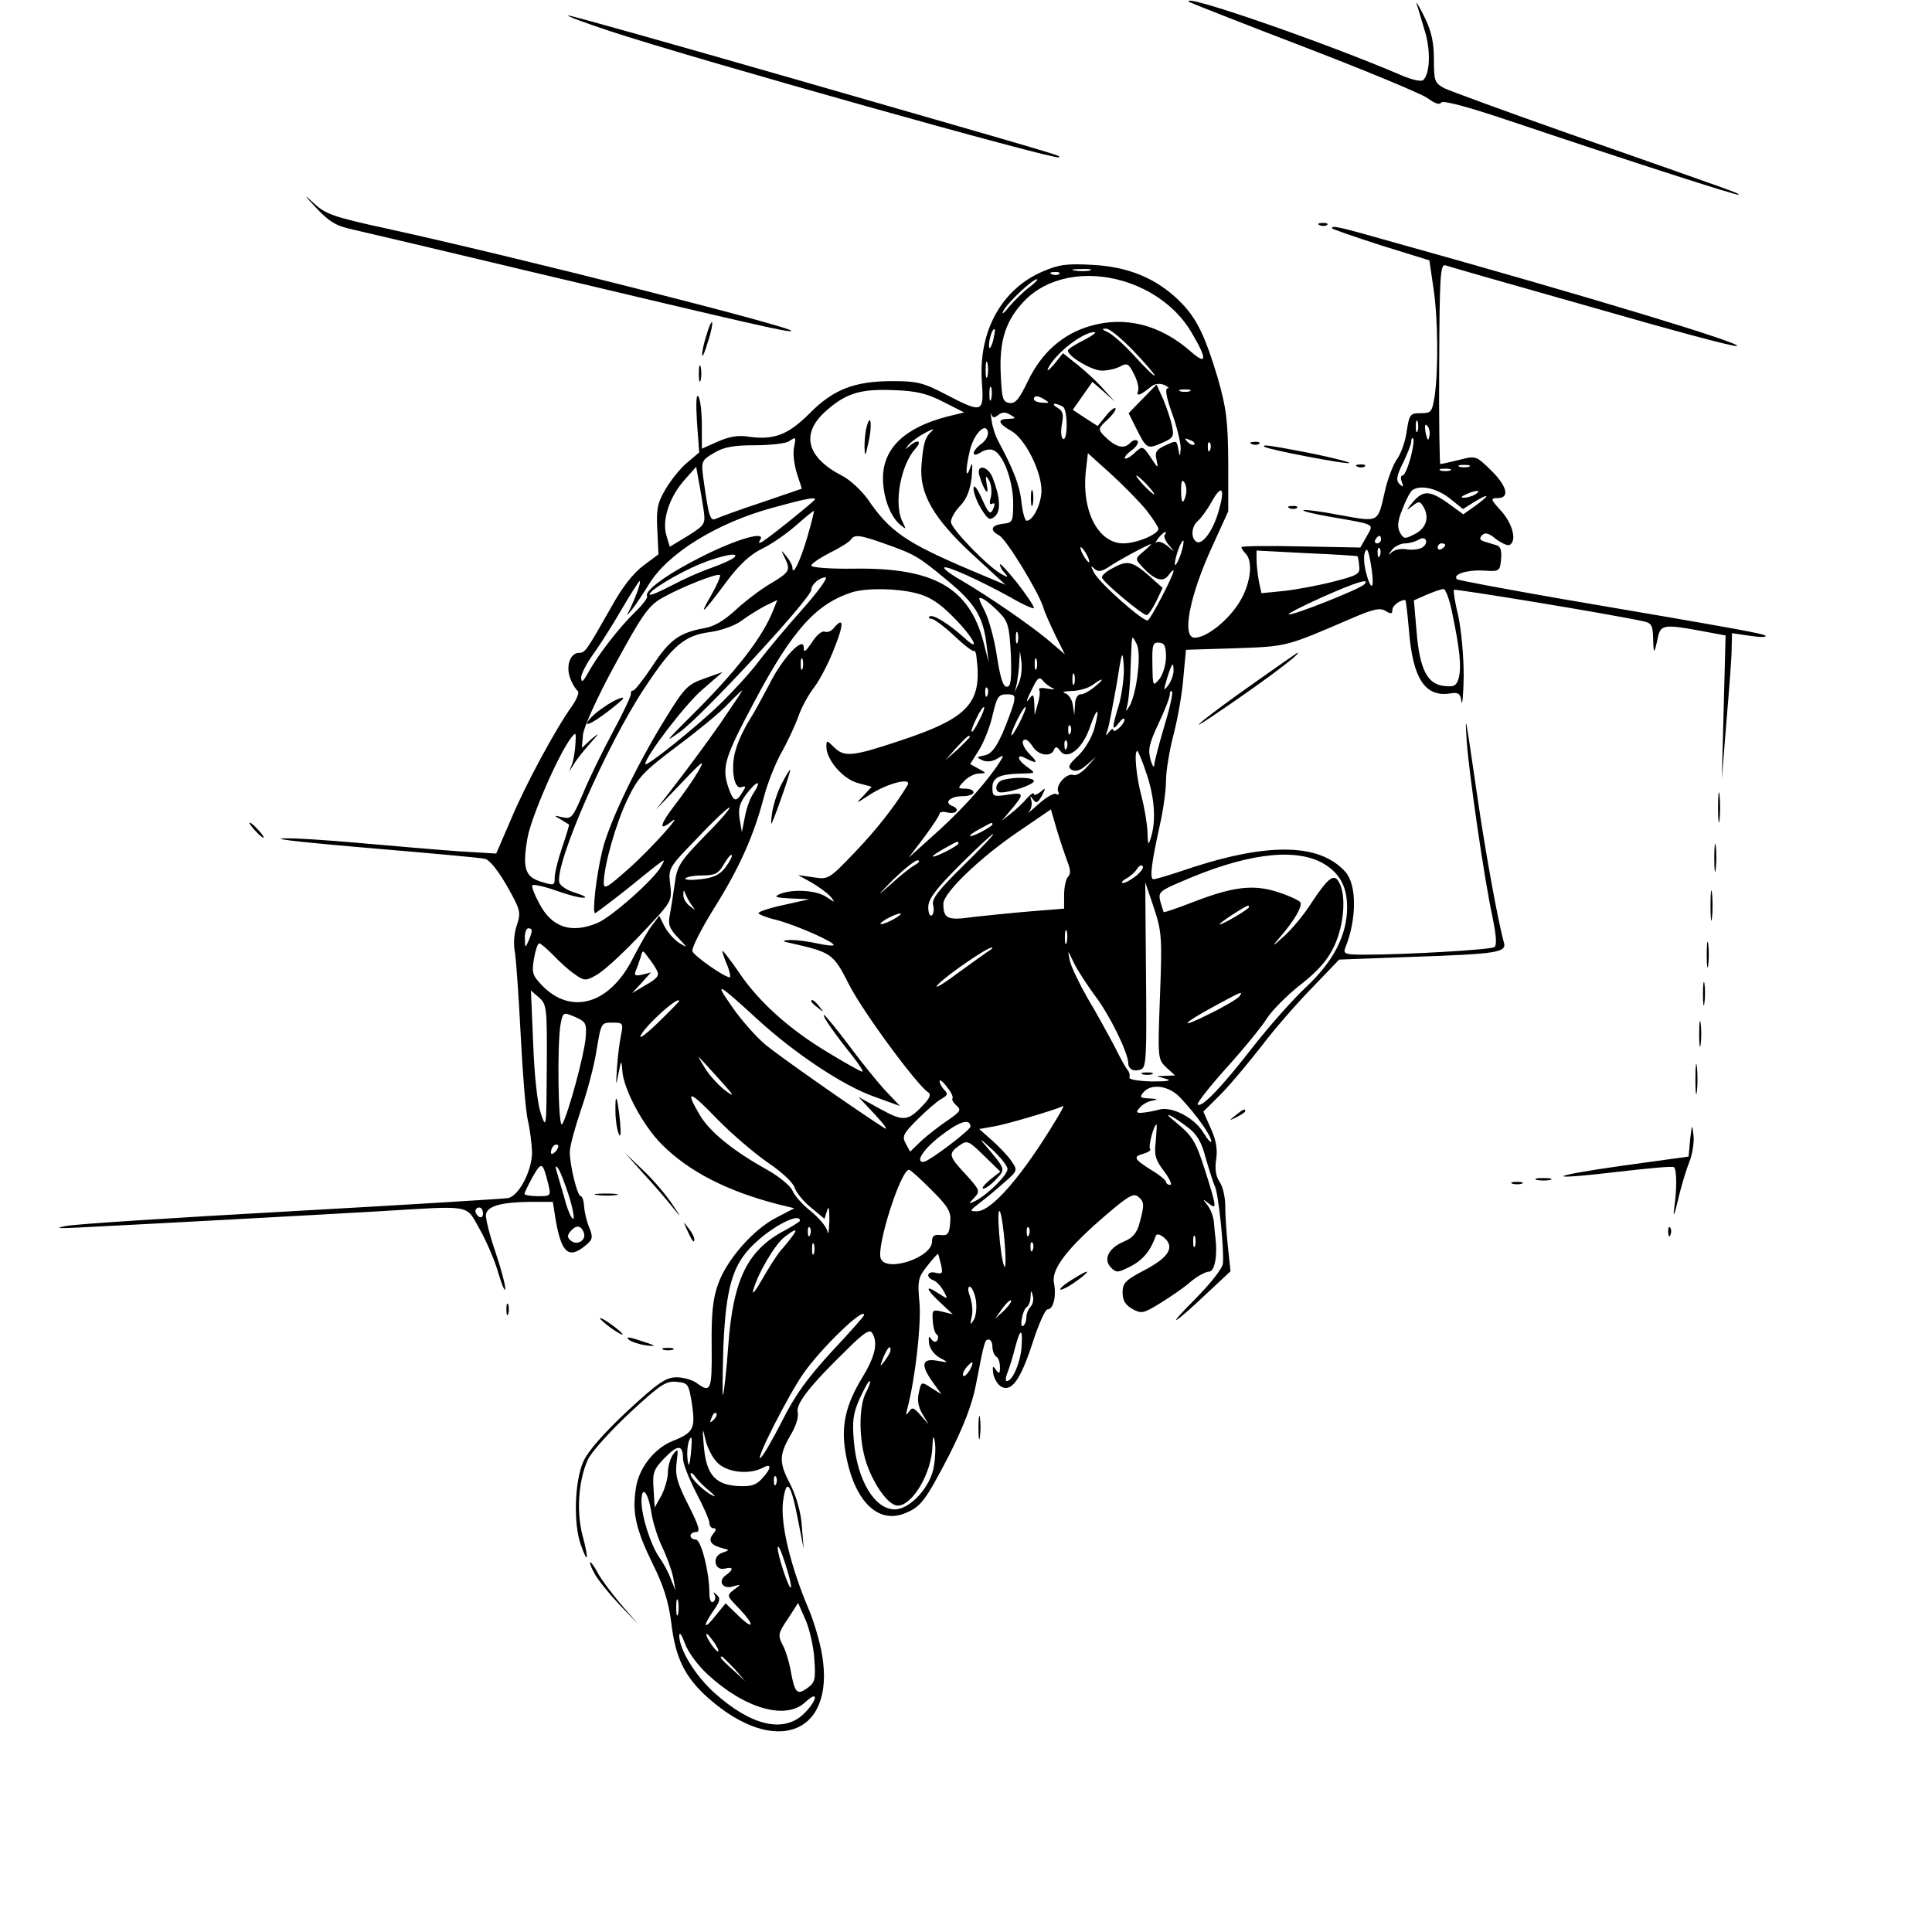 <?xml version="1.0" standalone="no"?>
<!DOCTYPE svg PUBLIC "-//W3C//DTD SVG 20010904//EN"
 "http://www.w3.org/TR/2001/REC-SVG-20010904/DTD/svg10.dtd">
<svg version="1.0" xmlns="http://www.w3.org/2000/svg"
 width="512pt" height="512pt" viewBox="0 0 512 512"
 preserveAspectRatio="xMidYMid meet">
<g transform="translate(0,512) scale(0.1,-0.1)"
fill="#000000" stroke="none">
<path d="M3151 5115 c3 -2 139 -56 304 -119 164 -63 311 -124 328 -136 19 -14
32 -19 36 -12 4 7 68 -10 181 -48 330 -111 604 -199 607 -196 4 3 7 2 -447
161 -168 59 -317 114 -332 121 -26 14 -28 19 -28 77 0 46 -7 75 -25 112 -14
28 -23 43 -21 35 3 -8 12 -39 21 -69 17 -53 15 -115 -3 -133 -5 -5 -29 0 -57
12 -205 88 -590 221 -564 195z"/>
<path d="M1615 5038 c227 -75 1183 -343 1191 -335 5 5 35 -4 -695 206 -327 94
-600 171 -605 170 -6 -1 43 -19 109 -41z"/>
<path d="M838 4569 c36 -38 53 -48 100 -58 31 -7 235 -55 452 -107 607 -144
701 -166 707 -161 9 9 -737 198 -1071 271 -142 31 -163 38 -195 68 -27 25 -26
22 7 -13z"/>
<path d="M3498 4523 c7 -3 16 -2 19 1 4 3 -2 6 -13 5 -11 0 -14 -3 -6 -6z"/>
<path d="M3530 4515 c0 -2 58 -22 129 -45 l129 -40 11 -75 c12 -82 13 -213 3
-285 -7 -42 -9 -45 -37 -45 -28 0 -30 -3 -37 -47 -3 -26 -15 -60 -26 -75 -11
-16 -25 -54 -32 -85 -19 -84 -14 -82 -119 -63 -51 10 -94 15 -97 13 -2 -3 29
-10 68 -17 126 -22 119 -18 100 -52 l-17 -30 -158 3 c-86 2 -157 1 -157 -2 0
-4 5 -11 11 -17 22 -22 12 -88 -21 -136 -31 -46 -84 -87 -114 -87 -35 0 -14
111 48 245 l41 90 0 130 c-1 112 -5 143 -28 224 -35 116 -57 160 -103 205 -61
59 -134 89 -228 94 -69 4 -90 1 -134 -18 -108 -47 -169 -158 -160 -291 6 -84
2 -85 -96 -34 -59 31 -77 35 -140 35 -102 0 -158 -22 -221 -86 -57 -57 -95
-71 -163 -61 -25 4 -50 0 -79 -13 l-43 -19 0 62 c0 34 -4 68 -9 76 -6 9 -7
-17 -4 -67 l6 -81 -32 -27 c-17 -14 -43 -46 -57 -70 -22 -37 -25 -54 -22 -109
l3 -64 -40 -30 c-26 -19 -56 -57 -84 -108 -66 -116 -70 -123 -86 -123 -24 0
-36 -35 -24 -67 5 -15 15 -30 20 -34 5 -3 -2 -21 -15 -40 -42 -58 -124 -209
-163 -303 l-38 -88 -100 6 c-55 4 -173 14 -263 22 -89 8 -181 14 -205 12 -23
-2 84 -13 238 -26 154 -13 289 -25 300 -28 12 -2 35 -31 58 -71 36 -64 38 -70
27 -104 -8 -22 -10 -53 -5 -75 3 -22 10 -120 15 -219 5 -99 13 -200 19 -225 6
-25 10 -62 11 -83 0 -49 -34 -115 -63 -122 -12 -2 -272 -18 -577 -35 -305 -17
-573 -34 -595 -39 -31 -6 -23 -7 35 -4 160 8 643 34 795 43 251 15 228 19 266
-47 18 -32 41 -85 50 -118 10 -33 18 -51 18 -40 0 11 -12 56 -27 100 -15 44
-26 88 -24 97 4 22 40 32 117 33 l60 0 8 -50 c15 -85 34 -102 77 -67 21 17 22
22 12 48 -7 16 -13 41 -14 57 -1 15 -5 27 -9 27 -9 0 -29 82 -29 117 0 15 14
66 30 113 16 46 35 117 41 157 12 72 12 73 42 73 28 0 29 -2 23 -32 -4 -18 -9
-58 -11 -88 -3 -49 -3 -51 4 -15 7 36 8 37 10 10 2 -49 54 -147 105 -198 72
-72 172 -123 306 -158 l45 -11 -46 -24 c-62 -31 -133 -112 -156 -177 -14 -39
-18 -79 -17 -165 1 -117 -2 -125 -40 -97 -11 8 -35 15 -53 15 -28 0 -49 -14
-131 -90 -62 -58 -104 -106 -116 -133 -23 -51 -27 -164 -7 -220 19 -55 22 -41
5 23 -17 64 -11 147 14 202 9 20 59 75 110 123 82 76 97 86 125 83 31 -3 32
-5 41 -60 9 -64 4 -75 -52 -97 -49 -20 -90 -73 -97 -126 -10 -63 0 -108 45
-200 29 -58 42 -101 49 -156 11 -93 36 -144 98 -199 176 -156 336 -97 302 112
-5 33 -21 87 -34 119 -50 117 -77 230 -70 289 9 67 21 51 41 -54 l14 -71 -5
59 c-2 37 -14 78 -29 109 -32 61 -32 79 -2 132 15 24 23 50 20 62 -6 22 33 72
132 168 42 42 59 53 65 43 17 -26 8 -63 -26 -119 -43 -70 -56 -126 -45 -194
21 -130 85 -196 159 -165 42 17 54 34 117 155 37 74 60 132 70 184 23 119 24
121 34 121 6 0 10 -9 10 -19 0 -11 5 -23 10 -26 6 -3 10 -16 10 -28 0 -18 -2
-19 -11 -7 -8 12 -9 10 -7 -9 2 -13 11 -29 20 -35 28 -17 52 16 84 114 16 50
34 90 40 90 16 0 24 36 17 71 -7 36 36 92 139 180 56 48 72 58 84 48 17 -14
17 -22 4 -70 -7 -27 -19 -40 -41 -49 -41 -17 -56 -47 -35 -69 15 -15 19 -14
54 4 32 17 52 42 65 80 2 6 11 4 21 -4 30 -25 15 -52 -49 -86 -52 -27 -60 -35
-60 -60 0 -21 7 -33 26 -44 24 -13 29 -12 73 15 26 16 63 41 81 57 18 15 40
27 49 27 15 0 23 42 17 90 -1 8 -3 27 -4 41 -1 14 -9 35 -17 45 -14 18 -14 18
3 5 22 -18 22 -12 -9 86 -26 81 -33 92 -84 134 -32 26 -5 14 37 -18 24 -18 37
-38 48 -81 9 -31 20 -66 25 -77 9 -20 24 -161 21 -202 0 -13 -31 -52 -73 -95
-82 -82 -61 -72 32 16 l61 57 -7 66 c-4 37 -7 85 -7 107 0 23 -6 51 -15 64
-10 15 -13 35 -9 60 4 26 0 50 -14 81 l-20 45 50 50 c27 28 74 85 106 126 31
41 90 109 131 151 l73 76 188 7 c237 8 257 12 248 40 -14 50 -48 233 -70 386
-32 218 -33 227 -28 145 6 -85 46 -362 68 -464 11 -53 12 -77 5 -81 -11 -7
-235 -20 -343 -20 -52 0 -58 2 -52 18 31 76 31 168 0 202 -71 78 -213 78 -439
0 -33 -11 -64 -20 -69 -20 -11 0 -6 40 17 145 9 39 16 91 16 116 0 25 9 80 20
122 11 42 23 110 26 151 l7 74 131 4 c138 5 133 4 305 78 60 26 78 30 93 21
14 -9 18 -8 18 3 0 11 20 26 34 26 2 0 6 -37 10 -82 10 -125 42 -175 107 -166
24 4 29 1 32 -21 2 -14 5 15 6 66 0 53 -6 120 -14 159 -9 36 -14 68 -12 71 4
3 401 -62 500 -83 24 -5 27 -10 28 -47 1 -43 3 -42 13 6 7 31 18 33 114 15
l65 -12 -5 -191 -5 -190 12 150 c7 83 14 170 14 194 l1 43 48 -7 c26 -4 44 -4
41 0 -7 6 -54 15 -553 100 -142 25 -261 47 -265 50 -12 13 26 25 69 23 44 -3
45 -2 48 30 2 22 -1 34 -12 37 -9 3 -24 7 -33 10 -12 4 -13 9 -5 17 8 8 18 5
37 -11 15 -11 31 -18 36 -15 19 11 8 55 -22 89 -29 32 -30 35 -10 35 33 0 25
32 -18 74 -39 38 -40 39 -85 27 -25 -6 -47 -11 -49 -11 -2 0 -4 119 -3 265 1
231 3 265 16 262 8 -3 183 -53 388 -111 205 -59 378 -106 385 -103 19 6 -397
132 -903 273 -158 45 -170 47 -170 39z m-642 -112 c-10 -2 -28 -2 -40 0 -13 2
-5 4 17 4 22 1 32 -1 23 -4z m-81 -9 c-3 -3 -12 -4 -19 -1 -8 3 -5 6 6 6 11 1
17 -2 13 -5z m170 -19 c77 -23 143 -72 180 -135 43 -72 42 -90 -2 -51 -81 71
-174 94 -266 67 -73 -21 -129 -71 -165 -146 -23 -48 -33 -60 -49 -58 -18 3
-20 12 -23 78 -4 89 14 142 63 193 60 62 161 82 262 52z m-249 -16 c-15 -11
-39 -35 -54 -52 -14 -18 -21 -22 -15 -11 11 22 77 84 89 84 4 0 -5 -10 -20
-21z m-97 -145 c-5 -16 -10 -21 -10 -12 -1 18 10 51 15 45 2 -1 -1 -16 -5 -33z
m372 -23 c32 -33 57 -63 57 -66 0 -4 -24 19 -52 50 -29 32 -62 61 -73 65 -15
7 -16 9 -4 9 9 1 41 -26 72 -58z m-130 28 c-24 -12 -43 -24 -43 -28 0 -15 60
-51 87 -53 15 -1 38 4 50 10 20 11 24 9 38 -19 9 -17 14 -37 11 -45 -6 -16 6
-12 34 11 9 8 23 10 35 5 11 -5 15 -9 9 -9 -7 -1 -3 -25 12 -66 13 -36 23 -78
23 -93 -2 -24 -2 -24 -6 -4 -5 26 -4 26 -38 10 -21 -10 -25 -17 -20 -37 5 -24
4 -23 -15 6 -22 32 -22 32 -43 13 -11 -11 -23 -17 -26 -15 -2 3 5 12 17 21 12
8 20 20 17 25 -4 5 -13 3 -21 -6 -17 -16 -38 -10 -69 21 -15 16 -15 19 10 42
14 13 24 27 21 30 -3 3 -15 -7 -26 -21 l-21 -26 -33 21 -33 22 26 37 26 37 30
-26 30 -27 -30 33 c-16 19 -48 48 -69 65 l-39 31 -24 -30 c-14 -16 -20 -20
-15 -9 20 39 90 94 122 95 8 0 -4 -9 -27 -21z m-256 -96 c-3 -10 -5 -2 -5 17
0 19 2 27 5 18 2 -10 2 -26 0 -35z m10 -60 c-3 -10 -5 -4 -5 12 0 17 2 24 5
18 2 -7 2 -21 0 -30z m-127 -8 l55 -28 -45 -11 c-112 -29 -170 -84 -170 -163
0 -50 19 -101 45 -123 17 -14 17 -14 7 7 -24 45 -6 150 34 194 19 21 6 26 -16
7 -12 -11 -12 -10 -3 2 6 8 26 23 45 33 18 10 26 12 18 5 -18 -16 -23 -30 -28
-91 -6 -75 31 -140 136 -237 l87 -80 -95 40 c-169 72 -212 101 -271 188 -17
23 -47 51 -67 61 -95 49 -111 112 -43 172 53 47 91 59 181 55 59 -2 87 -9 130
-31z m653 28 c-7 -2 -19 -2 -25 0 -7 3 -2 5 12 5 14 0 19 -2 13 -5z m-383 -23
c12 -7 10 -9 -8 -7 -12 0 -22 5 -22 9 0 11 12 10 30 -2z m47 -18 c13 -8 13
-93 0 -85 -5 3 -6 20 -3 38 5 26 3 36 -11 44 -10 6 -13 10 -8 11 6 0 15 -4 22
-8z m-172 -22 c10 8 19 9 32 1 16 -9 16 -10 -4 -11 -31 0 -29 -12 7 -32 37
-21 80 -107 80 -158 0 -34 -22 -80 -39 -80 -5 0 -11 22 -14 50 -5 45 -22 87
-61 160 -8 14 -16 39 -18 55 -3 17 -3 24 -1 17 4 -10 8 -10 18 -2z m1112 -42
c-3 -7 -5 -2 -5 12 0 14 2 19 5 13 2 -7 2 -19 0 -25z m31 -14 c-3 -14 -5 -12
-10 9 -3 19 -2 25 4 19 6 -6 8 -18 6 -28z m-1187 -20 c-26 -19 -28 -39 -2 -23
10 7 25 10 33 6 26 -9 52 -79 53 -137 0 -53 -1 -55 -27 -58 -32 -4 -36 -17
-10 -31 19 -10 105 -151 117 -191 4 -14 19 -47 32 -74 l25 -50 -48 41 c-53 43
-152 111 -228 156 -27 15 -46 30 -44 33 7 6 98 -36 176 -79 34 -20 62 -32 62
-28 0 5 -20 35 -45 67 -25 31 -45 53 -45 48 0 -6 6 -16 13 -23 10 -11 8 -12
-8 -3 -36 19 -135 121 -135 139 0 9 11 29 25 43 17 18 26 41 30 75 3 37 2 43
-4 25 -12 -34 -13 -5 -1 45 10 45 43 78 48 50 2 -9 -6 -23 -17 -31z m-497 -11
c-3 -16 1 -46 8 -68 l13 -40 -105 -36 c-58 -19 -112 -39 -121 -43 -17 -8 -20
-1 -35 106 -6 45 -5 48 27 67 26 16 51 21 109 21 41 0 82 5 90 10 20 13 20 14
14 -17z m1061 9 c-3 -3 -11 0 -18 7 -9 10 -8 11 6 5 10 -3 15 -9 12 -12z m573
-36 c-7 -25 -16 -46 -21 -46 -5 0 -6 -8 -2 -17 5 -14 4 -15 -6 -6 -10 10 -8
22 9 56 12 25 22 50 22 57 0 7 2 11 5 8 3 -3 0 -26 -7 -52z m-531 22 c-3 -8
-6 -5 -6 6 -1 11 2 17 5 13 3 -3 4 -12 1 -19z m-169 -160 c17 -22 32 -45 32
-49 0 -15 -58 -39 -93 -39 -67 0 -112 87 -99 195 l5 44 61 -55 c33 -30 76 -74
94 -96z m855 115 c-7 -2 -19 -2 -25 0 -7 3 -2 5 12 5 14 0 19 -2 13 -5z
m-2029 -110 c6 -42 6 -43 -41 -73 l-48 -29 -9 30 c-12 40 7 100 47 146 l32 36
6 -34 c4 -19 9 -53 13 -76z m1979 100 c-7 -2 -19 -2 -25 0 -7 3 -2 5 12 5 14
0 19 -2 13 -5z m-803 -38 c13 -14 21 -25 18 -25 -2 0 -15 11 -28 25 -13 14
-21 25 -18 25 2 0 15 -11 28 -25z m103 -26 c-8 -29 -13 -23 -13 14 0 22 3 28
9 18 5 -7 6 -22 4 -32z m87 -42 c-14 -51 -43 -92 -59 -83 -16 10 -14 41 4 56
8 7 25 30 37 52 26 46 35 34 18 -25z m611 33 l36 -29 32 20 c40 24 40 17 0
-12 l-31 -22 -44 32 c-48 33 -65 32 -95 -6 -13 -17 -13 -17 4 -4 16 13 20 13
28 0 18 -28 10 -58 -21 -74 -27 -14 -30 -14 -40 4 -8 15 -6 31 7 63 9 24 21
46 26 49 21 15 64 5 98 -21z m69 10 c-8 -5 -22 -9 -30 -9 -10 0 -8 3 5 9 27
12 43 12 25 0z m-1750 -13 c0 -4 -119 -100 -139 -112 -10 -6 -12 -4 -6 5 15
24 -64 1 -155 -45 -90 -45 -154 -91 -145 -105 2 -4 -12 -23 -33 -43 -41 -40
-98 -113 -124 -161 -13 -23 -17 -26 -18 -12 0 10 15 39 34 65 18 25 52 79 75
119 23 39 44 72 46 72 5 0 -8 -37 -25 -73 -11 -22 -11 -22 5 -2 9 11 29 41 45
67 50 82 180 162 326 202 87 24 114 29 114 23z m-21 -102 c-19 -64 -39 -104
-39 -79 0 6 -7 19 -16 30 -15 18 -15 18 -5 -3 17 -34 14 -39 -36 -69 -26 -15
-68 -47 -93 -70 -30 -28 -58 -45 -85 -49 -65 -12 -91 -31 -136 -100 -24 -36
-47 -65 -51 -65 -4 0 -7 -3 -6 -7 2 -5 -20 -51 -48 -103 -28 -52 -64 -126 -79
-163 -27 -63 -30 -68 -54 -63 -24 6 -24 5 -6 -5 11 -7 21 -13 23 -14 1 -1 -7
-28 -18 -60 -11 -32 -20 -68 -20 -81 0 -21 -2 -21 -35 -11 -44 13 -51 36 -37
117 10 55 81 219 115 264 13 17 14 16 12 -15 -1 -19 -5 -43 -9 -54 l-8 -20 13
20 c6 11 26 36 43 55 25 28 26 30 4 12 l-26 -24 3 35 c2 20 38 100 85 186 72
132 88 155 124 176 51 29 147 67 154 61 2 -3 -8 -27 -23 -53 -35 -60 -24 -51
40 35 35 47 64 73 95 88 25 12 65 40 90 62 25 22 46 39 47 38 1 -1 -7 -33 -18
-71z m948 8 c-4 -3 1 -16 10 -27 18 -21 18 -21 -3 -3 -11 9 -25 14 -29 10 -5
-5 -3 0 4 10 7 9 16 17 19 17 3 0 2 -3 -1 -7z m-742 -24 c79 -28 88 -33 164
-96 74 -61 96 -96 105 -168 l6 -50 -13 51 c-38 147 -132 200 -344 197 -62 -1
-113 3 -113 8 0 5 22 20 49 34 27 13 52 29 56 35 9 14 23 13 90 -11z m1315 11
c0 -5 -5 -10 -11 -10 -5 0 -7 5 -4 10 3 6 8 10 11 10 2 0 4 -4 4 -10z m109
-21 c-8 -5 -26 -7 -40 -5 -14 3 -32 0 -40 -7 -11 -10 -11 -9 0 6 7 9 23 17 35
17 11 0 28 5 36 10 19 12 28 -9 9 -21z m-640 -18 c-6 -18 -13 -30 -15 -28 -2
2 1 18 7 36 6 18 13 30 15 28 2 -2 -1 -18 -7 -36z m-98 8 c-23 -19 -23 -20 -5
-40 33 -36 56 -44 71 -23 7 10 13 15 13 11 0 -12 -59 -125 -68 -131 -10 -6
-129 99 -143 127 -9 18 -9 20 1 10 10 -9 18 -8 36 3 24 17 106 61 114 62 3 1
-6 -8 -19 -19z m799 17 c0 -3 -4 -8 -10 -11 -5 -3 -10 -1 -10 4 0 6 5 11 10
11 6 0 10 -2 10 -4z m-950 -26 c6 -11 8 -20 6 -20 -3 0 -10 9 -16 20 -6 11 -8
20 -6 20 3 0 10 -9 16 -20z m757 -80 c-2 -8 -9 4 -15 26 -7 23 -9 50 -5 60 5
14 9 8 15 -26 5 -25 7 -52 5 -60z m20 78 c-3 -8 -6 -5 -6 6 -1 11 2 17 5 13 3
-3 4 -12 1 -19z m-60 -2 c2 -1 4 -13 5 -26 3 -21 -4 -25 -67 -41 -38 -10 -97
-21 -131 -25 l-61 -6 -7 32 c-3 18 -6 43 -6 57 l0 24 133 -7 c72 -3 133 -7
134 -8z m-1652 -4 c-6 -5 -32 -17 -60 -27 -27 -9 -74 -30 -104 -46 -30 -16
-56 -27 -59 -25 -7 8 74 57 135 82 57 23 106 32 88 16z m182 -136 c-41 -46
-93 -108 -115 -137 -22 -30 -69 -81 -104 -115 -64 -62 -198 -169 -198 -159 0
20 107 160 152 198 l53 46 -48 -17 c-45 -16 -53 -24 -104 -107 -75 -121 -150
-277 -167 -350 -16 -66 -27 -165 -19 -165 2 0 39 28 81 61 115 93 107 87 94
63 -17 -33 -132 -135 -169 -150 -69 -29 -121 -12 -154 52 -13 24 -21 45 -18
48 3 3 31 -3 62 -14 31 -11 64 -20 74 -19 10 0 0 6 -22 13 -22 6 -41 19 -43
28 -10 53 124 360 225 513 75 114 106 141 175 150 29 4 66 17 83 30 16 12 45
30 62 39 l33 16 -10 -25 c-28 -73 -99 -165 -225 -289 -61 -61 -64 -65 -25 -37
58 40 350 356 350 378 0 14 22 33 38 33 7 0 -20 -38 -61 -84z m1488 65 c-13
-13 -195 -85 -200 -79 -2 2 37 22 88 45 90 40 131 53 112 34z m-1187 -23 c35
-9 61 -25 99 -64 54 -54 76 -99 26 -52 -39 35 -82 62 -90 54 -3 -3 -1 -6 6 -6
6 0 33 -20 60 -45 26 -25 50 -43 52 -40 3 2 6 -6 7 -18 15 -121 -21 -160 -206
-221 -123 -41 -145 -43 -172 -16 -19 19 -20 19 -20 1 0 -34 43 -85 83 -96 l37
-10 -22 -24 c-22 -22 -21 -22 17 3 48 31 113 47 100 25 -32 -53 -78 -113 -138
-176 -70 -73 -71 -74 -111 -68 l-41 6 36 -20 c19 -11 42 -28 50 -37 13 -17 13
-17 -11 -1 -26 18 -91 22 -125 7 -15 -7 -8 -9 30 -11 l50 -2 -67 -15 c-38 -8
-68 -18 -68 -22 0 -3 22 -12 48 -18 53 -14 157 -60 151 -67 -3 -2 -22 0 -44 5
-22 5 -53 9 -70 9 -20 -1 -23 -3 -10 -6 120 -27 122 -28 165 -112 35 -70 180
-267 210 -286 8 -5 4 -15 -12 -32 -42 -45 -53 -46 -115 -12 l-58 32 45 -48
c25 -27 35 -42 23 -34 -90 58 -276 189 -314 220 -25 21 -65 66 -89 101 -48 69
-40 65 66 -32 99 -91 228 -177 310 -206 l69 -25 -36 38 c-20 21 -64 75 -98
121 -34 45 -64 82 -67 82 -7 0 29 -51 74 -107 19 -24 31 -43 27 -43 -4 0 -45
23 -91 51 -102 61 -183 134 -235 211 -22 32 -42 58 -44 58 -2 0 3 -16 11 -35
8 -19 11 -35 8 -35 -14 0 -94 56 -99 69 -3 7 23 59 58 115 67 107 105 192 132
296 9 34 29 85 45 114 16 28 36 71 45 95 8 25 28 61 43 80 15 20 39 66 53 103
26 65 25 85 -1 54 -6 -8 -17 -13 -24 -10 -8 3 -23 -10 -34 -28 -17 -25 -22
-29 -22 -14 0 32 -57 -28 -92 -99 -17 -32 -40 -75 -53 -95 -12 -19 -28 -52
-34 -73 -16 -47 -7 -111 14 -103 12 4 13 2 2 -14 -16 -27 -23 -25 -36 11 -19
56 -12 79 70 233 100 188 163 257 259 287 39 11 116 10 168 -3z m1421 -55 c20
-96 24 -139 17 -169 -6 -21 -12 -25 -38 -22 -45 4 -66 44 -74 145 l-7 82 34
15 c19 8 39 15 44 15 6 1 17 -29 24 -66z m-1199 2 c22 -23 25 -37 29 -111 2
-67 0 -84 -11 -84 -10 0 -17 24 -26 80 -6 43 -21 98 -32 120 -19 37 -19 40 -3
32 10 -6 29 -22 43 -37z m47 -77 c-3 -7 -5 -2 -5 12 0 14 2 19 5 13 2 -7 2
-19 0 -25z m318 -82 c-3 -33 -13 -72 -21 -86 -9 -15 -12 -17 -8 -5 4 11 9 56
10 100 4 99 2 94 15 71 7 -11 9 -41 4 -80z m75 43 c0 -20 -8 -46 -17 -58 -18
-21 -18 -21 -19 38 -1 52 1 59 17 58 15 -1 19 -9 19 -38z m-124 -124 c-20 -65
-20 -76 -1 -51 8 11 15 15 15 9 0 -13 -30 -39 -30 -27 0 5 -5 2 -11 -6 -9 -12
-10 -11 -4 5 4 11 14 65 24 120 14 90 16 95 19 52 2 -26 -4 -72 -12 -102z
m-266 55 l-11 -25 6 25 c2 14 6 39 6 55 l2 30 4 -30 c2 -17 -1 -42 -7 -55z
m-573 38 c-3 -7 -5 -2 -5 12 0 14 2 19 5 13 2 -7 2 -19 0 -25z m620 0 c-3 -7
-5 -2 -5 12 0 14 2 19 5 13 2 -7 2 -19 0 -25z m363 -6 c0 -10 -6 -27 -14 -38
-13 -17 -13 -15 -3 19 13 41 17 46 17 19z m-263 -34 c-3 -7 -5 -2 -5 12 0 14
2 19 5 13 2 -7 2 -19 0 -25z m-57 -12 c8 -3 2 -4 -13 -1 -16 3 -26 2 -23 -3 3
-5 1 -22 -4 -38 l-8 -29 -1 30 c-1 24 -3 27 -12 15 -13 -18 -9 -5 10 32 11 22
16 25 25 14 6 -8 18 -16 26 -20z m111 4 c-13 -11 -29 -20 -37 -20 -8 0 -15
-11 -15 -27 l-2 -28 -4 27 c-2 15 -12 29 -21 31 -9 3 -1 5 19 6 19 0 44 8 55
16 28 21 33 17 5 -5z m-284 -22 c-3 -8 -6 -5 -6 6 -1 11 2 17 5 13 3 -3 4 -12
1 -19z m-708 -75 c-34 -49 -86 -119 -116 -158 l-54 -70 67 70 c58 61 64 65 44
30 -13 -22 -41 -62 -62 -89 -38 -49 -44 -71 -11 -45 42 34 -53 -72 -112 -124
-55 -49 -65 -55 -65 -37 0 44 32 158 63 222 29 60 42 73 132 141 55 41 116 91
134 111 19 20 36 36 38 36 1 0 -25 -39 -58 -87z m1177 -6 c-14 -47 -26 -93
-27 -103 0 -11 -5 -5 -10 13 -7 26 -4 42 21 95 16 34 30 69 30 77 0 8 3 12 6
8 3 -3 -6 -44 -20 -90z m-400 58 c-4 -14 -17 -50 -30 -80 -18 -39 -30 -54 -48
-57 -21 -4 -21 -5 -4 -13 11 -5 26 -3 38 4 16 10 19 10 12 -1 -30 -50 -95
-124 -164 -187 l-82 -74 41 54 c22 30 41 58 41 63 0 4 9 6 20 3 24 -6 36 8 14
17 -24 9 -6 26 27 26 16 0 29 5 29 10 0 6 -10 10 -22 10 -20 0 -21 1 -3 20 10
11 28 20 39 20 21 1 21 1 -1 13 l-22 12 25 40 c13 22 29 63 35 92 11 46 15 53
37 53 21 0 23 -3 18 -25z m-91 -44 c-21 -43 -29 -39 -8 4 9 19 18 33 21 31 2
-2 -4 -18 -13 -35z m106 -8 c-11 -21 -20 -35 -21 -31 0 12 33 78 38 74 2 -2
-6 -21 -17 -43z m199 -14 c-7 -24 -25 -55 -43 -72 -25 -23 -28 -30 -17 -37 10
-6 23 -2 40 13 l25 22 -24 -27 c-13 -15 -29 -24 -36 -22 -17 7 -47 -25 -41
-43 4 -8 1 -11 -5 -7 -6 3 -27 -9 -47 -27 -21 -19 -32 -28 -25 -20 6 7 9 21 6
30 -4 13 -3 13 5 2 8 -11 12 -9 23 10 11 22 11 23 -4 10 -10 -7 -17 -10 -17
-5 0 5 -8 0 -18 -11 -9 -11 -28 -29 -42 -40 l-25 -20 21 25 c40 47 39 51 -5
44 -39 -6 -41 -5 -41 19 0 27 19 36 80 37 35 1 35 1 13 17 -28 19 -31 38 -4
23 30 -15 33 -12 11 10 -20 20 -26 40 -12 40 4 0 13 -9 20 -20 14 -22 48 -27
55 -7 4 9 8 9 16 -2 18 -27 58 2 78 58 21 60 29 60 13 0z m-63 -11 c-3 -8 -6
-5 -6 6 -1 11 2 17 5 13 3 -3 4 -12 1 -19z m-267 -11 c0 -2 -15 -16 -32 -33
l-33 -29 29 33 c28 30 36 37 36 29z m257 -29 c-3 -8 -6 -5 -6 6 -1 11 2 17 5
13 3 -3 4 -12 1 -19z m212 -70 c21 -63 25 -123 11 -168 -7 -22 -8 -20 -9 15
-1 22 -8 65 -16 95 -14 52 -20 120 -11 120 2 0 14 -28 25 -62z m-1042 -50 c-9
-12 -19 -41 -23 -63 l-8 -40 -6 35 c-4 28 0 42 19 67 28 36 41 37 18 1z m-129
-113 c-67 -69 -74 -80 -80 -128 -4 -29 -10 -66 -13 -82 -5 -25 -1 -36 22 -60
26 -28 27 -28 3 -14 -14 9 -31 29 -39 44 l-14 28 -18 -24 c-11 -13 -33 -53
-51 -87 -61 -123 -164 -154 -242 -73 -25 26 -27 34 -21 70 4 23 10 41 14 41 4
0 20 -14 37 -31 16 -17 41 -40 56 -50 25 -18 30 -19 55 -5 27 14 91 75 169
161 32 36 35 44 30 82 -5 42 -4 44 72 122 42 45 81 81 85 81 5 0 -24 -34 -65
-75z m961 -69 c8 -20 9 -32 1 -40 -5 -5 -10 -27 -10 -47 l0 -37 -87 -7 c-49
-4 -117 -11 -153 -15 -69 -10 -80 -5 -80 35 0 29 98 123 200 192 l85 58 16
-55 c9 -30 22 -68 28 -84z m-199 99 c0 -2 -13 -11 -30 -20 -38 -19 -40 -11 -2
9 31 17 32 18 32 11z m-77 -109 c-67 -66 -85 -89 -80 -105 3 -12 1 -24 -4 -27
-5 -3 -9 7 -9 22 0 21 19 47 83 111 46 46 86 83 89 83 4 0 -32 -38 -79 -84z
m-13 59 c0 -6 -56 -35 -67 -35 -4 1 8 9 27 20 39 22 40 22 40 15z m-617 -63
c-15 -20 -31 -28 -66 -32 -25 -3 -43 -2 -41 2 3 4 23 8 45 8 34 0 43 5 57 29
9 16 19 28 21 25 3 -2 -5 -17 -16 -32z m1578 13 c47 -25 69 -62 69 -119 0 -74
-36 -144 -110 -213 -34 -32 -97 -103 -140 -158 -83 -107 -136 -162 -146 -152
-3 3 32 48 78 99 46 51 94 110 106 130 13 20 52 60 88 88 48 38 72 65 90 103
26 56 32 134 13 168 -13 26 -29 14 -75 -56 -17 -27 -49 -66 -70 -85 -33 -30
-35 -30 -13 -5 39 45 61 83 55 94 -4 5 -29 17 -57 26 -65 22 -119 16 -223 -24
-44 -17 -81 -30 -82 -28 -1 1 -5 14 -9 28 -6 24 -2 28 52 51 168 74 297 92
374 53z m-1076 -7 c-11 -6 -40 -29 -65 -52 -38 -34 -37 -32 6 12 29 28 58 52
66 52 7 0 4 -6 -7 -12z m586 -29 c-13 -10 -28 -19 -35 -19 -6 0 -2 6 9 12 11
6 24 18 28 25 5 8 12 12 15 8 4 -4 -4 -15 -17 -26z m63 -320 c-6 -164 -6 -166
17 -188 l23 -21 -25 -1 -24 -1 25 -7 c17 -5 4 -7 -37 -7 -36 1 -62 5 -60 11 2
5 0 14 -5 20 -5 5 -21 35 -36 65 -16 30 -47 87 -70 125 -22 39 -44 84 -47 100
-6 29 -6 29 10 -5 9 -19 35 -59 57 -89 39 -51 87 -150 88 -178 0 -17 15 -24
34 -17 14 5 15 36 13 251 l-2 245 23 -68 c21 -64 22 -80 16 -235z m-1240 241
c10 -13 9 -13 -6 -1 -10 7 -18 21 -17 30 0 13 1 14 6 1 3 -8 11 -22 17 -30z
m1476 -4 c0 -5 -69 -46 -78 -46 -6 1 69 50 76 50 1 0 2 -2 2 -4z m-940 -31
c-14 -8 -29 -14 -35 -14 -5 0 1 6 15 14 14 8 30 14 35 14 6 0 -1 -6 -15 -14z
m-961 -32 c0 -5 -4 -17 -9 -28 -8 -18 -9 -17 -9 8 -1 15 4 27 9 27 6 0 10 -3
9 -7z m1418 -30 c-3 -10 -5 -4 -5 12 0 17 2 24 5 18 2 -7 2 -21 0 -30z m-211
-26 c-10 -7 -48 -34 -85 -61 -36 -27 -57 -38 -46 -26 20 23 133 101 144 99 3
0 -2 -6 -13 -12z m-875 -49 c7 -13 1 -21 -29 -38 l-37 -22 25 27 25 28 -23 -6
c-19 -4 -22 -2 -17 11 4 9 10 26 13 36 5 19 5 19 19 0 8 -10 19 -26 24 -36z
m-292 -257 c-1 -162 -1 -165 -16 -121 -9 27 -17 101 -20 185 l-6 140 22 -19
c20 -18 21 -28 20 -185z m1836 189 c-4 -6 -39 -27 -78 -46 -87 -44 -77 -28 14
21 72 39 73 39 64 25z m-1485 -13 c0 -1 -25 -27 -56 -57 -31 -30 -52 -46 -46
-34 15 29 102 107 102 91z m-248 -98 c-4 -45 -46 -201 -62 -228 -11 -18 -14
217 -4 267 6 30 7 30 38 17 29 -13 31 -17 28 -56z m354 -109 c40 -44 43 -50
16 -30 -18 14 -43 41 -54 60 -12 19 -19 33 -17 30 3 -3 28 -30 55 -60z m618
-51 c-2 -4 3 -12 11 -19 13 -11 10 -16 -22 -38 -21 -14 -52 -38 -70 -54 l-31
-30 -12 22 c-10 19 -6 26 32 64 24 24 52 48 63 54 16 9 18 13 8 23 -7 7 -13
18 -13 24 0 5 9 -1 19 -15 11 -13 18 -27 15 -31z m604 2 c45 -48 82 -101 82
-116 0 -5 -9 4 -20 22 -24 41 -86 73 -120 62 -14 -4 -33 -7 -44 -8 -15 -1 -16
2 -6 13 6 8 21 17 33 19 17 3 16 5 -7 6 -24 1 -27 3 -16 16 21 25 68 18 98
-14z m-1093 -172 c37 -25 68 -54 71 -67 4 -12 23 -36 43 -52 l36 -30 7 22 c4
15 6 5 6 -27 -1 -27 -3 -40 -5 -29 -2 12 -22 36 -44 54 -22 17 -44 42 -49 55
-5 12 -35 37 -67 55 -90 50 -153 101 -179 146 -40 68 -27 65 46 -11 39 -40
100 -92 135 -116z m764 114 c-89 -148 -171 -243 -210 -243 -20 0 -20 1 7 22
16 12 45 36 65 54 36 31 36 33 20 56 -9 14 -32 38 -51 55 l-35 31 40 7 c30 5
157 42 183 54 2 0 -7 -16 -19 -36z m-227 -18 c1 -9 -110 -93 -124 -94 -24 -2
-1 34 45 69 49 38 77 47 79 25z m491 -39 c-5 -37 -1 -50 22 -80 15 -20 22 -36
16 -36 -6 0 -11 4 -11 8 0 4 -18 19 -40 32 -46 29 -48 35 -18 43 12 4 19 9 16
12 -6 6 10 65 17 65 1 0 0 -20 -2 -44z m-393 -74 c0 -16 -52 -67 -84 -84 -20
-10 -20 -9 -4 8 16 17 15 20 -22 61 -46 49 -48 56 -18 77 21 15 24 14 66 -27
l43 -42 -28 -22 c-15 -13 -23 -23 -17 -23 6 0 21 11 34 25 25 27 26 25 -29 90
-18 20 -12 17 17 -10 23 -21 42 -45 42 -53z m-1198 46 c-7 -7 -12 -8 -12 -2 0
6 3 14 7 17 3 4 9 5 12 2 2 -3 -1 -11 -7 -17z m-18 -90 c6 -27 5 -28 -29 -28
-19 0 -35 3 -35 6 0 4 10 24 22 46 24 41 26 40 42 -24z m53 -25 c11 -35 16
-63 12 -63 -5 0 -16 26 -24 58 -9 31 -19 64 -21 72 -3 10 -2 11 4 5 5 -5 18
-38 29 -72z m962 13 c46 -46 52 -58 49 -87 -2 -29 -7 -34 -25 -32 -17 2 -23
-2 -23 -17 0 -43 -122 -83 -136 -45 -12 31 53 235 75 235 4 0 30 -24 60 -54z
m-1189 -62 c0 -8 -4 -12 -10 -9 -5 3 -10 10 -10 16 0 5 5 9 10 9 6 0 10 -7 10
-16z m1383 -84 c3 -41 2 -66 -2 -55 -11 27 -21 163 -11 144 4 -7 10 -48 13
-89z m-543 65 c0 -2 -17 -13 -37 -24 -101 -52 -140 -129 -153 -307 -5 -70 -12
-129 -14 -131 -2 -2 -1 56 1 129 7 156 24 216 80 270 49 48 123 86 123 63z
m-573 -31 c8 -20 -17 -36 -34 -22 -10 8 -10 14 -2 24 15 18 28 18 36 -2z m600
-6 c-3 -8 -6 -5 -6 6 -1 11 2 17 5 13 3 -3 4 -12 1 -19z m580 0 c-3 -8 -6 -5
-6 6 -1 11 2 17 5 13 3 -3 4 -12 1 -19z m-628 -5 c-7 -10 -21 -27 -31 -38 -9
-11 -31 -45 -48 -75 -17 -30 -28 -44 -24 -30 11 43 57 121 82 141 31 24 38 24
21 2z m1068 -25 c-3 -7 -5 -2 -5 12 0 14 2 19 5 13 2 -7 2 -19 0 -25z m-1010
-20 c-3 -7 -5 -2 -5 12 0 14 2 19 5 13 2 -7 2 -19 0 -25z m580 10 c-3 -8 -6
-5 -6 6 -1 11 2 17 5 13 3 -3 4 -12 1 -19z m-243 -40 c5 -23 3 -25 -14 -21
-23 6 -28 -12 -6 -20 8 -3 20 -16 27 -29 12 -22 12 -22 -15 -5 -36 24 -33 11
7 -26 l32 -30 -28 7 c-26 6 -27 5 -25 -25 1 -17 6 -33 10 -35 5 -3 5 -10 2
-16 -4 -6 -10 -5 -16 3 -6 10 -8 7 -6 -11 2 -14 14 -30 28 -38 25 -13 25 -14
-7 -8 -40 7 -44 -11 -11 -57 l23 -32 -27 17 c-26 17 -27 17 -33 -13 -5 -20 -1
-39 10 -57 l16 -27 -21 24 c-18 21 -23 23 -31 10 -8 -11 -9 -10 -5 6 21 78 37
219 33 279 -6 63 -4 71 21 102 14 18 27 32 28 31 1 -1 4 -14 8 -29z m92 -92
c3 -20 1 -42 -5 -53 -10 -16 -11 -15 -6 7 4 14 1 38 -4 53 -6 16 -7 27 -1 27
5 0 12 -15 16 -34z m145 -19 c-6 -6 -11 -19 -11 -28 0 -10 -4 -20 -9 -23 -4
-3 -6 6 -3 19 2 14 8 28 13 31 5 3 10 15 10 27 1 19 2 19 6 3 3 -10 0 -23 -6
-29z m-70 -10 l-24 -22 19 27 c10 14 21 24 23 22 3 -3 -6 -15 -18 -27z m-371
-12 c0 -3 -39 -47 -86 -97 -65 -71 -97 -115 -132 -185 -26 -51 -51 -94 -57
-97 -13 -4 75 168 114 224 46 66 161 178 161 155z m417 -88 c-4 -41 -24 -87
-39 -87 -4 0 -3 10 2 23 5 12 14 41 20 65 14 54 21 54 17 -1z m-347 -5 c0 -5
-7 -17 -15 -28 -14 -18 -14 -17 -4 9 12 27 19 34 19 19z m210 -53 c-7 -11 -14
-18 -17 -15 -3 3 0 12 7 21 18 21 23 19 10 -6z m-275 -59 c-20 -38 -19 -127 1
-187 20 -59 59 -113 83 -113 39 0 90 86 92 157 1 26 3 31 6 14 3 -13 2 -43 -2
-66 -8 -55 -63 -115 -104 -115 -53 0 -99 77 -108 179 -5 55 -2 76 15 114 12
26 23 47 27 47 3 0 -1 -13 -10 -30z m-404 -73 c-10 -9 -11 -8 -5 6 3 10 9 15
12 12 3 -3 0 -11 -7 -18z m9 -112 c25 -27 84 -34 121 -15 25 14 24 -1 -2 -29
-17 -18 -30 -21 -66 -19 -59 4 -82 32 -88 108 -4 46 -3 49 4 17 4 -20 18 -49
31 -62z m-69 23 c-4 -35 -6 -38 -9 -15 -3 26 3 57 10 57 2 0 1 -19 -1 -42z
m-21 -13 c0 -14 16 -54 35 -91 19 -36 35 -72 35 -80 0 -8 5 -14 11 -14 8 0 7
-5 -1 -15 -15 -18 -6 -30 25 -38 19 -5 19 -5 -1 -12 -28 -9 -21 -49 7 -42 23
6 24 -2 2 -18 -22 -16 -7 -38 20 -29 22 6 22 6 2 -9 -20 -15 -19 -16 13 -49
43 -45 41 -61 -2 -19 l-33 32 -27 -33 c-31 -40 -35 -29 -5 14 17 24 19 32 9
41 -10 9 -11 9 -6 0 3 -6 2 -14 -4 -18 -6 -4 -10 6 -10 23 0 55 -22 142 -36
142 -8 0 -14 5 -14 10 0 6 7 10 15 10 12 0 7 17 -21 72 -30 59 -35 79 -31 112
5 37 4 39 -9 22 -8 -11 -14 -33 -14 -48 0 -16 -8 -43 -17 -61 l-18 -32 -3 49
c-3 43 0 52 29 82 35 36 49 36 49 -1z m71 -87 c13 -11 17 -16 9 -12 -24 11
-60 46 -60 58 0 5 6 2 13 -8 7 -10 24 -27 38 -38z m176 20 c-3 -8 -6 -5 -6 6
-1 11 2 17 5 13 3 -3 4 -12 1 -19z m-331 -76 c4 -26 17 -67 29 -92 12 -25 25
-61 29 -80 l6 -35 -12 30 c-6 17 -20 43 -31 58 -23 34 -47 109 -47 149 0 44
18 24 26 -30z m370 -199 c-5 -6 -36 87 -35 106 1 9 10 -11 20 -43 11 -33 17
-61 15 -63z m-299 -70 c-3 -10 -5 -2 -5 17 0 19 2 27 5 18 2 -10 2 -26 0 -35z
m361 -119 c4 -55 2 -63 -19 -78 -27 -19 -33 -13 -44 49 -4 21 -13 52 -21 66
-13 25 -12 31 14 69 l27 42 19 -43 c11 -24 22 -72 24 -105z m-282 -42 c99 -91
207 -121 258 -73 36 34 33 6 -3 -30 -54 -53 -140 -33 -238 55 -51 46 -93 115
-93 152 1 10 7 1 15 -21 8 -23 34 -58 61 -83z m19 82 c9 -15 12 -23 6 -20 -11
7 -35 46 -28 46 3 0 12 -12 22 -26z m51 -66 l29 -33 -32 29 c-31 28 -38 36
-30 36 2 0 16 -15 33 -32z"/>
<path d="M3028 4063 l-37 -38 20 -40 c27 -54 29 -56 68 -39 30 13 33 17 27 45
-3 16 -14 48 -23 70 l-18 40 -37 -38z"/>
<path d="M2297 3990 c-4 -14 -6 -38 -6 -55 1 -27 2 -26 10 10 11 45 7 85 -4
45z"/>
<path d="M2732 3800 c0 -19 2 -27 5 -17 2 9 2 25 0 35 -3 9 -5 1 -5 -18z"/>
<path d="M2596 3858 c12 -40 26 -56 19 -23 -4 25 -3 27 6 12 6 -10 8 -30 5
-44 -5 -16 -3 -22 3 -18 7 3 8 0 5 -9 -9 -23 -13 -20 -34 27 -12 26 -20 34
-20 22 0 -11 9 -35 20 -53 18 -29 23 -32 36 -21 17 14 15 50 -5 102 -13 34
-46 38 -35 5z"/>
<path d="M1599 3245 c-20 -13 -39 -31 -43 -40 -5 -14 41 16 89 57 21 18 -13 7
-46 -17z"/>
<path d="M2948 3614 c-16 -8 -28 -19 -28 -24 0 -10 107 -100 119 -100 4 0 15
16 25 36 l17 36 -38 34 c-43 37 -56 40 -95 18z"/>
<path d="M2071 3042 c-11 -21 -22 -56 -25 -77 -3 -22 -3 -33 0 -25 16 37 51
140 48 140 -2 0 -12 -17 -23 -38z"/>
<path d="M2150 2466 c0 -2 8 -10 18 -17 15 -13 16 -12 3 4 -13 16 -21 21 -21
13z"/>
<path d="M2658 3053 c-20 -5 -25 -33 -5 -33 26 0 87 21 87 30 0 10 -50 12 -82
3z"/>
<path d="M3028 2273 c6 -2 18 -2 25 0 6 3 1 5 -13 5 -14 0 -19 -2 -12 -5z"/>
<path d="M1872 4231 c-7 -21 -12 -45 -11 -52 0 -8 7 8 15 35 9 26 13 50 11 52
-2 2 -9 -13 -15 -35z"/>
<path d="M1852 4130 c0 -19 2 -27 5 -17 2 9 2 25 0 35 -3 9 -5 1 -5 -18z"/>
<path d="M3318 3943 c7 -3 16 -2 19 1 4 3 -2 6 -13 5 -11 0 -14 -3 -6 -6z"/>
<path d="M3351 3936 c7 -7 221 -48 225 -43 2 2 -44 14 -103 26 -109 21 -130
24 -122 17z"/>
<path d="M3598 3883 c7 -3 16 -2 19 1 4 3 -2 6 -13 5 -11 0 -14 -3 -6 -6z"/>
<path d="M3418 3773 c7 -3 16 -2 19 1 4 3 -2 6 -13 5 -11 0 -14 -3 -6 -6z"/>
<path d="M3315 3304 c-111 -78 -184 -137 -105 -84 128 86 244 172 228 170 -2
-1 -57 -39 -123 -86z"/>
<path d="M4553 2980 c0 -36 2 -50 4 -32 2 17 2 47 0 65 -2 17 -4 3 -4 -33z"/>
<path d="M675 2920 c10 -11 20 -20 23 -20 3 0 -3 9 -13 20 -10 11 -20 20 -23
20 -3 0 3 -9 13 -20z"/>
<path d="M4543 2845 c0 -33 2 -45 4 -27 2 18 2 45 0 60 -2 15 -4 0 -4 -33z"/>
<path d="M4533 2720 c0 -36 2 -50 4 -32 2 17 2 47 0 65 -2 17 -4 3 -4 -33z"/>
<path d="M4523 2590 c0 -30 2 -43 4 -27 2 15 2 39 0 55 -2 15 -4 2 -4 -28z"/>
<path d="M4513 2485 c0 -27 2 -38 4 -22 2 15 2 37 0 50 -2 12 -4 0 -4 -28z"/>
<path d="M4503 2380 c0 -30 2 -43 4 -27 2 15 2 39 0 55 -2 15 -4 2 -4 -28z"/>
<path d="M4493 2260 c0 -36 2 -50 4 -32 2 17 2 47 0 65 -2 17 -4 3 -4 -33z"/>
<path d="M1631 2174 c0 -21 4 -48 9 -59 5 -12 6 1 3 35 -7 66 -13 79 -12 24z"/>
<path d="M3274 2164 c-18 -14 -18 -15 4 -4 12 6 22 13 22 15 0 8 -5 6 -26 -11z"/>
<path d="M4479 2100 l-4 -45 -174 -24 c-205 -29 -212 -40 -10 -16 78 9 143 15
145 12 8 -7 8 -60 1 -107 -4 -29 0 -22 10 20 8 36 22 81 30 101 8 20 13 51 11
70 -4 32 -4 31 -9 -11z"/>
<path d="M1705 2010 c28 -30 63 -71 78 -90 24 -30 24 -29 -3 11 -17 25 -52 66
-78 90 l-46 44 49 -55z"/>
<path d="M4073 1993 c9 -2 25 -2 35 0 9 3 1 5 -18 5 -19 0 -27 -2 -17 -5z"/>
<path d="M4008 1983 c6 -2 18 -2 25 0 6 3 1 5 -13 5 -14 0 -19 -2 -12 -5z"/>
<path d="M1583 1953 c15 -2 37 -2 50 0 12 2 0 4 -28 4 -27 0 -38 -2 -22 -4z"/>
<path d="M1821 1860 c14 -31 19 -36 19 -24 0 6 -7 19 -16 30 -14 18 -14 18 -3
-6z"/>
<path d="M4421 1854 c0 -11 3 -14 6 -6 3 7 2 16 -1 19 -3 4 -6 -2 -5 -13z"/>
<path d="M2843 1730 c-34 -20 -47 -38 -15 -21 23 13 58 40 52 41 -3 0 -20 -9
-37 -20z"/>
<path d="M1342 1650 c0 -14 2 -19 5 -12 2 6 2 18 0 25 -3 6 -5 1 -5 -13z"/>
<path d="M1590 1626 c0 -2 14 -14 30 -26 17 -12 30 -19 30 -16 0 2 -13 14 -30
26 -16 12 -30 19 -30 16z"/>
<path d="M1666 1570 c5 -5 25 -12 44 -15 36 -5 29 -1 -25 16 -20 6 -26 6 -19
-1z"/>
<path d="M1758 1543 c6 -2 18 -2 25 0 6 3 1 5 -13 5 -14 0 -19 -2 -12 -5z"/>
<path d="M2593 1335 c0 -27 2 -38 4 -22 2 15 2 37 0 50 -2 12 -4 0 -4 -28z"/>
<path d="M1575 951 c8 -16 38 -53 66 -83 l51 -53 -47 54 c-25 30 -53 67 -61
83 -8 15 -17 28 -20 28 -2 0 2 -13 11 -29z"/>
</g>
</svg>